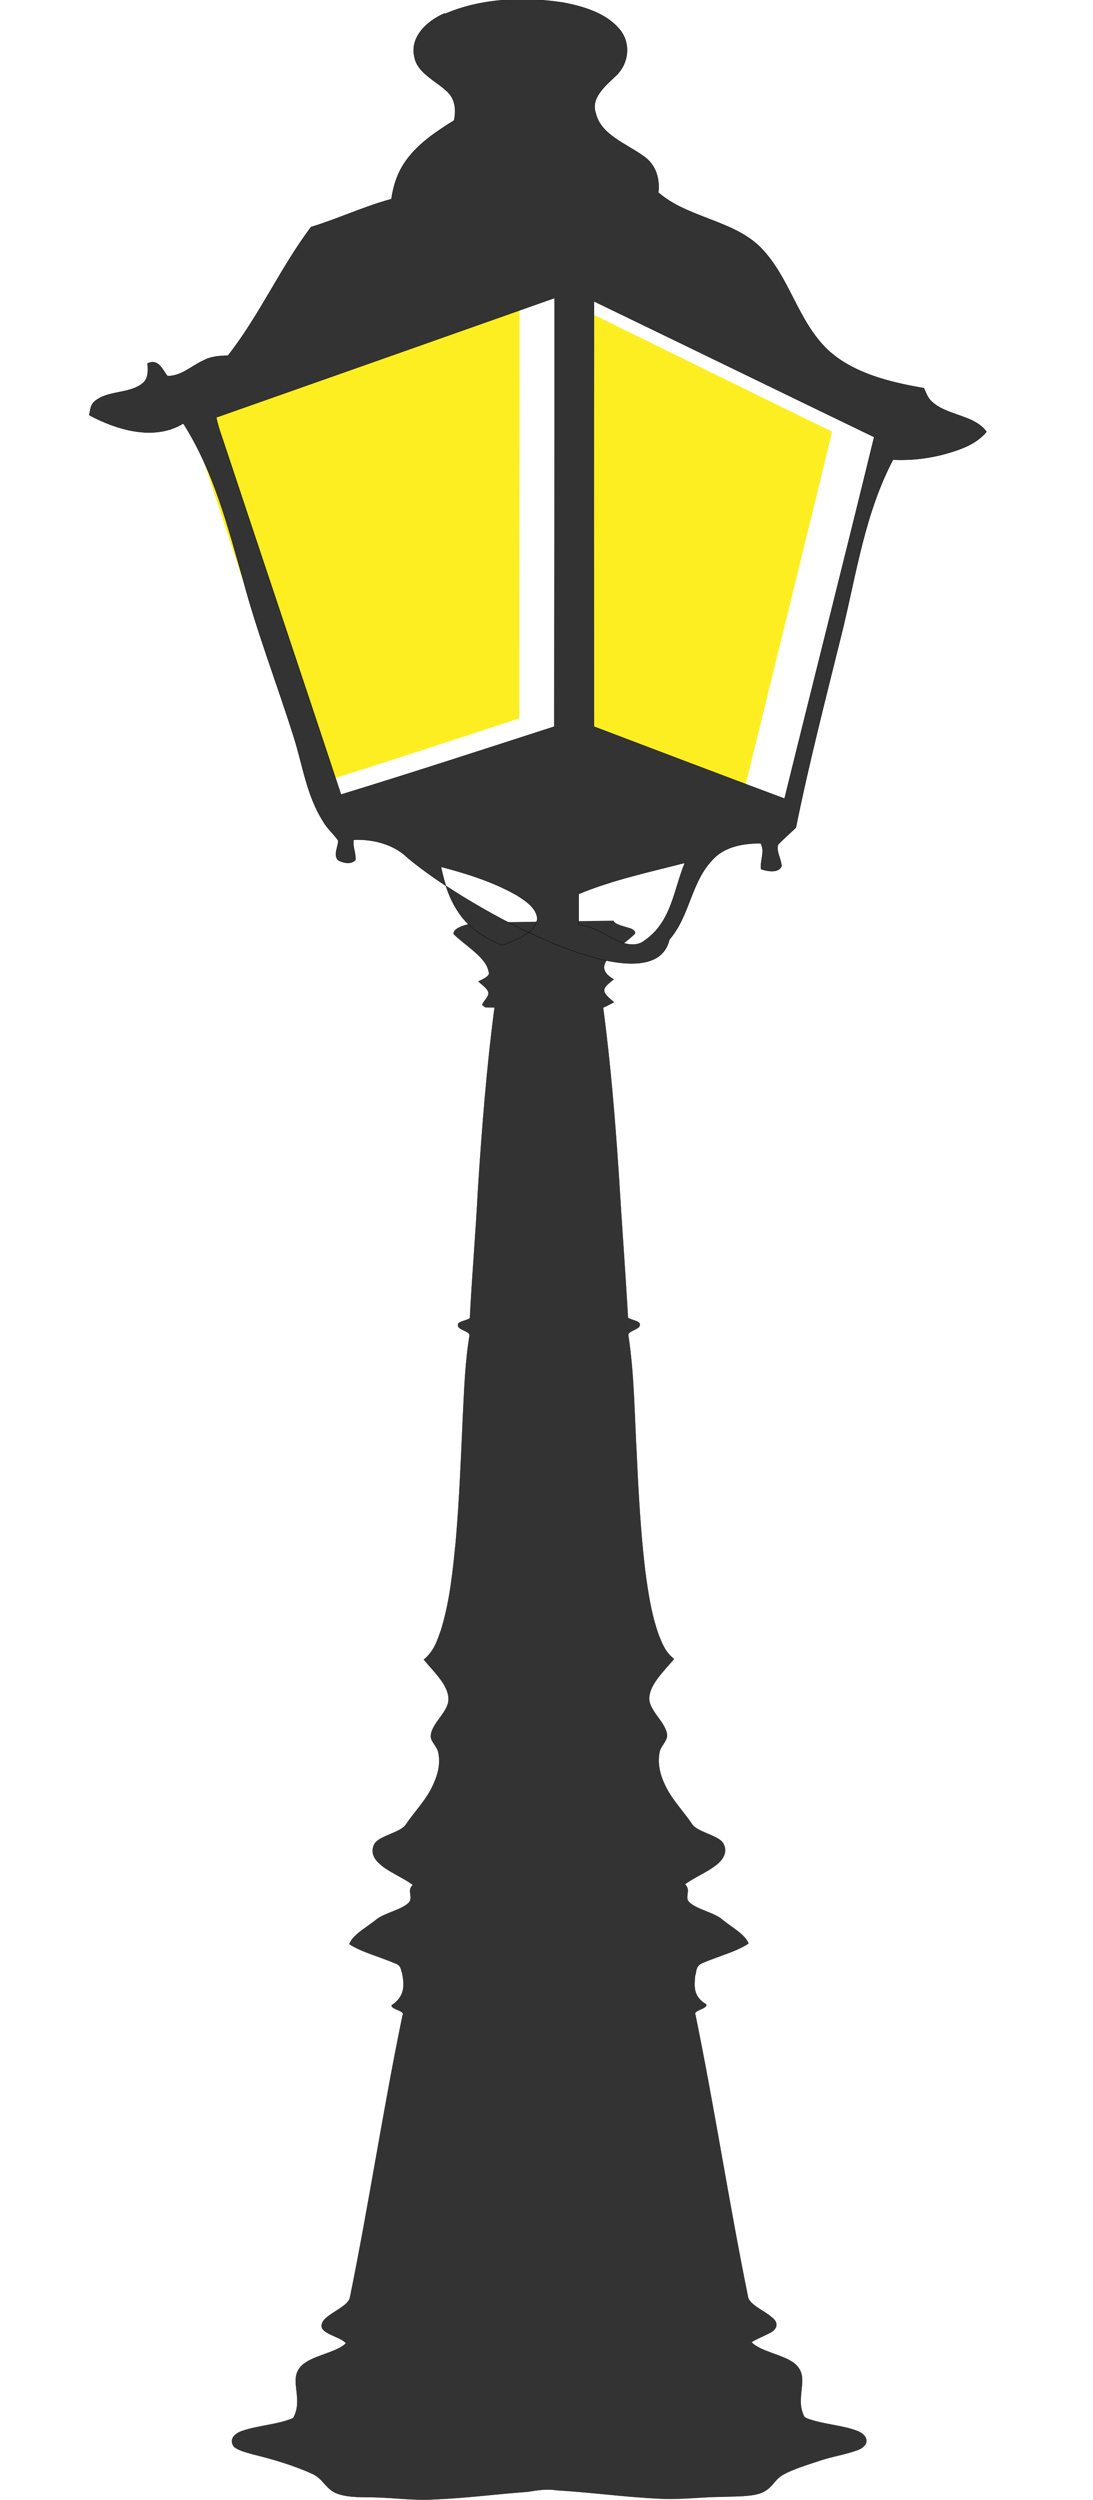 <svg xmlns="http://www.w3.org/2000/svg" xmlns:svg="http://www.w3.org/2000/svg" id="svg2" width="7" height="16" version="1.1" viewBox="0 0 7 16"><g id="layer1" transform="translate(0,-1036.362)"><path style="fill:#333;stroke:#000;stroke-width:.001" id="path5" d="m 3.929,1042.254 c 0.009,0.026 0.065,0.035 0.107,0.049 0.029,0.01 0.042,0.029 0.022,0.043 -0.067,0.062 -0.164,0.119 -0.186,0.189 -0.012,0.034 0.012,0.068 0.059,0.094 -0.027,0.024 -0.065,0.048 -0.061,0.076 0.006,0.026 0.037,0.048 0.063,0.071 -0.023,0.012 -0.046,0.024 -0.07,0.035 0.048,0.36 0.077,0.72 0.101,1.08 0.018,0.301 0.041,0.603 0.058,0.904 0.023,0.016 0.083,0.021 0.075,0.046 0.006,0.028 -0.076,0.038 -0.073,0.065 0.039,0.255 0.039,0.51 0.054,0.765 0.011,0.248 0.025,0.495 0.054,0.742 0.019,0.14 0.039,0.28 0.089,0.418 0.021,0.051 0.04,0.103 0.096,0.148 -0.067,0.08 -0.154,0.161 -0.159,0.248 -0.004,0.082 0.105,0.154 0.114,0.236 0.005,0.039 -0.043,0.075 -0.048,0.114 -0.015,0.077 0.006,0.155 0.046,0.23 0.04,0.078 0.11,0.151 0.162,0.228 0.031,0.05 0.155,0.069 0.195,0.116 0.035,0.049 0.016,0.105 -0.042,0.148 -0.055,0.044 -0.141,0.079 -0.198,0.122 0.035,0.032 0.007,0.067 0.017,0.1 0.029,0.054 0.159,0.075 0.216,0.121 0.062,0.052 0.152,0.098 0.174,0.158 -0.074,0.05 -0.191,0.081 -0.286,0.121 -0.056,0.02 -0.045,0.056 -0.056,0.085 -0.005,0.062 -0.016,0.132 0.071,0.183 0.011,0.03 -0.086,0.037 -0.069,0.067 0.123,0.6 0.214,1.201 0.336,1.801 0.006,0.054 0.103,0.09 0.153,0.135 0.04,0.029 0.042,0.071 -0.008,0.098 -0.039,0.021 -0.086,0.039 -0.122,0.061 0.054,0.059 0.202,0.08 0.271,0.133 0.054,0.041 0.056,0.09 0.053,0.136 -0.005,0.067 -0.021,0.135 0.011,0.201 0.002,0.012 0.024,0.02 0.044,0.026 0.088,0.029 0.201,0.037 0.288,0.068 0.09,0.03 0.095,0.104 -0.002,0.132 -0.072,0.025 -0.159,0.039 -0.232,0.064 -0.08,0.027 -0.164,0.052 -0.228,0.087 -0.066,0.037 -0.068,0.092 -0.153,0.122 -0.069,0.021 -0.155,0.017 -0.233,0.021 -0.135,0 -0.269,0.019 -0.404,0.012 -0.224,-0.01 -0.441,-0.041 -0.665,-0.054 -0.062,-0.01 -0.123,0 -0.184,0.01 -0.197,0.014 -0.389,0.04 -0.588,0.048 -0.135,0.01 -0.268,-0.011 -0.403,-0.013 -0.085,0 -0.188,2e-4 -0.249,-0.033 -0.063,-0.036 -0.071,-0.087 -0.145,-0.12 -0.11,-0.049 -0.239,-0.089 -0.375,-0.122 -0.045,-0.013 -0.096,-0.026 -0.12,-0.048 -0.029,-0.035 -0.014,-0.081 0.055,-0.103 0.1,-0.034 0.232,-0.041 0.323,-0.081 0.042,-0.072 0.023,-0.147 0.017,-0.22 -0.003,-0.048 0.004,-0.1 0.068,-0.139 0.071,-0.046 0.202,-0.067 0.253,-0.12 -0.032,-0.04 -0.148,-0.058 -0.155,-0.105 -0.012,-0.076 0.175,-0.119 0.182,-0.193 0.122,-0.6 0.212,-1.201 0.336,-1.801 0.019,-0.03 -0.075,-0.036 -0.07,-0.064 0.091,-0.06 0.08,-0.138 0.067,-0.207 -0.009,-0.021 -0.005,-0.046 -0.042,-0.06 -0.097,-0.042 -0.218,-0.073 -0.296,-0.124 0.021,-0.061 0.113,-0.108 0.176,-0.16 0.055,-0.042 0.167,-0.062 0.208,-0.109 0.025,-0.036 -0.017,-0.076 0.023,-0.11 -0.065,-0.049 -0.166,-0.087 -0.219,-0.141 -0.041,-0.038 -0.05,-0.084 -0.025,-0.125 0.035,-0.051 0.169,-0.07 0.2,-0.122 0.05,-0.074 0.118,-0.145 0.158,-0.221 0.042,-0.079 0.067,-0.161 0.048,-0.242 -0.008,-0.037 -0.052,-0.07 -0.047,-0.107 0.008,-0.077 0.106,-0.145 0.113,-0.222 0.006,-0.093 -0.088,-0.177 -0.158,-0.262 0.069,-0.058 0.086,-0.124 0.11,-0.189 0.058,-0.189 0.076,-0.38 0.095,-0.571 0.023,-0.264 0.033,-0.529 0.045,-0.793 0.009,-0.174 0.014,-0.348 0.043,-0.522 0.002,-0.027 -0.08,-0.037 -0.073,-0.064 -0.011,-0.025 0.053,-0.029 0.075,-0.046 0.014,-0.275 0.038,-0.551 0.052,-0.826 0.025,-0.387 0.055,-0.775 0.106,-1.162 -0.019,-4e-4 -0.037,-8e-4 -0.056,-10e-4 -0.006,0 -0.018,-0.012 -0.023,-0.016 0.009,-0.029 0.049,-0.055 0.038,-0.085 -0.01,-0.024 -0.04,-0.044 -0.063,-0.065 0.035,-0.017 0.08,-0.037 0.066,-0.063 -0.015,-0.09 -0.144,-0.162 -0.224,-0.24 -0.005,-0.04 0.08,-0.064 0.154,-0.074"/><g id="_x23_fdee21ff" transform="matrix(0.019,0,0,0.017,-6.618,1034.376)"><path id="path8" d="m 411.84,271.94 c 37.19,-14.82 74.37,-29.66 111.54,-44.54 0.08,53.27 -0.1,106.55 -0.1,159.83 -23.4,8.55 -46.78,17.19 -70.31,25.35 -12.49,-42.89 -25.24,-85.71 -37.82,-128.57 -1.14,-4.01 -2.53,-7.96 -3.31,-12.07 z" style="fill:#fdee21;stroke:#fdee21;stroke-width:.094"/><path id="path10" d="m 536.31,228.72 c 30.81,16.87 61.58,33.81 92.41,50.64 -9.7,44.98 -19.75,89.89 -29.55,134.84 -21.01,-8.85 -41.92,-17.93 -62.89,-26.88 0,-52.87 -0.05,-105.74 0.03,-158.6 z" style="fill:#fdee21;stroke:#fdee21;stroke-width:.094"/></g><path id="path4145" d="m 2.847,1036.452 c 0.233,-0.101 0.505,-0.112 0.757,-0.074 0.136,0.025 0.28,0.07 0.365,0.173 0.074,0.09 0.058,0.223 -0.03,0.301 -0.066,0.063 -0.156,0.138 -0.124,0.233 0.032,0.14 0.194,0.195 0.306,0.276 0.08,0.054 0.106,0.147 0.095,0.233 0.188,0.164 0.484,0.177 0.658,0.355 0.187,0.194 0.232,0.464 0.427,0.652 0.161,0.149 0.394,0.207 0.616,0.245 0.011,0.024 0.02,0.05 0.037,0.072 0.092,0.106 0.281,0.093 0.364,0.207 -0.067,0.083 -0.181,0.12 -0.287,0.148 -0.101,0.025 -0.207,0.036 -0.312,0.031 -0.18,0.344 -0.234,0.723 -0.323,1.09 -0.104,0.421 -0.213,0.841 -0.299,1.265 -0.038,0.036 -0.078,0.071 -0.114,0.108 -0.014,0.047 0.022,0.093 0.022,0.14 -0.023,0.044 -0.09,0.031 -0.131,0.017 -0.007,-0.055 0.027,-0.112 -0.002,-0.165 -0.108,-8e-4 -0.225,0.02 -0.299,0.095 -0.15,0.148 -0.151,0.365 -0.286,0.521 -0.105,0.446 -1.284,-0.192 -1.677,-0.524 -0.087,-0.085 -0.219,-0.12 -0.345,-0.115 -0.009,0.044 0.016,0.086 0.011,0.13 -0.027,0.03 -0.08,0.019 -0.112,0 -0.03,-0.037 0.003,-0.084 0.002,-0.125 -0.029,-0.042 -0.07,-0.076 -0.095,-0.12 -0.108,-0.168 -0.132,-0.364 -0.191,-0.547 -0.105,-0.334 -0.233,-0.663 -0.323,-1.001 -0.098,-0.341 -0.186,-0.691 -0.383,-1.001 -0.186,0.114 -0.426,0.041 -0.602,-0.053 0.006,-0.031 0.007,-0.066 0.035,-0.089 0.083,-0.07 0.217,-0.046 0.303,-0.112 0.043,-0.032 0.038,-0.086 0.035,-0.13 0.071,-0.033 0.096,0.042 0.128,0.081 0.091,-3e-4 0.154,-0.066 0.23,-0.1 0.047,-0.026 0.103,-0.03 0.157,-0.031 0.204,-0.261 0.334,-0.559 0.532,-0.823 0.174,-0.053 0.338,-0.131 0.515,-0.179 0.012,-0.088 0.041,-0.176 0.097,-0.251 0.076,-0.105 0.19,-0.181 0.304,-0.252 0.014,-0.064 0.009,-0.137 -0.045,-0.186 -0.075,-0.071 -0.195,-0.12 -0.21,-0.227 -0.026,-0.121 0.081,-0.225 0.196,-0.273 m -1.464,2.587 c 0.015,0.071 0.042,0.138 0.064,0.207 0.244,0.736 0.492,1.47 0.735,2.206 0.457,-0.14 0.911,-0.288 1.366,-0.435 0,-0.914 0.003,-1.829 0.002,-2.743 -0.722,0.255 -1.444,0.51 -2.166,0.764 m 2.418,-0.742 c -0.002,0.907 -5.8e-4,1.814 -5.8e-4,2.721 0.407,0.154 0.813,0.309 1.221,0.461 0.19,-0.771 0.386,-1.542 0.574,-2.314 -0.599,-0.289 -1.196,-0.58 -1.795,-0.869 m -0.097,3.792 c -5.8e-4,0.066 -3.8e-4,0.132 -1.9e-4,0.198 0.083,0.01 0.151,0.05 0.219,0.089 0.059,0.031 0.144,0.061 0.203,0.012 0.174,-0.119 0.187,-0.328 0.258,-0.497 -0.229,0.059 -0.463,0.109 -0.68,0.199 m -0.882,-0.174 c 0.02,0.096 0.048,0.193 0.104,0.279 0.062,0.102 0.169,0.177 0.288,0.223 0.089,-0.034 0.208,-0.073 0.225,-0.169 -0.005,-0.069 -0.075,-0.115 -0.134,-0.152 -0.148,-0.084 -0.316,-0.137 -0.484,-0.181 z" style="fill:#333;stroke:#000;stroke-width:.002"/></g></svg>